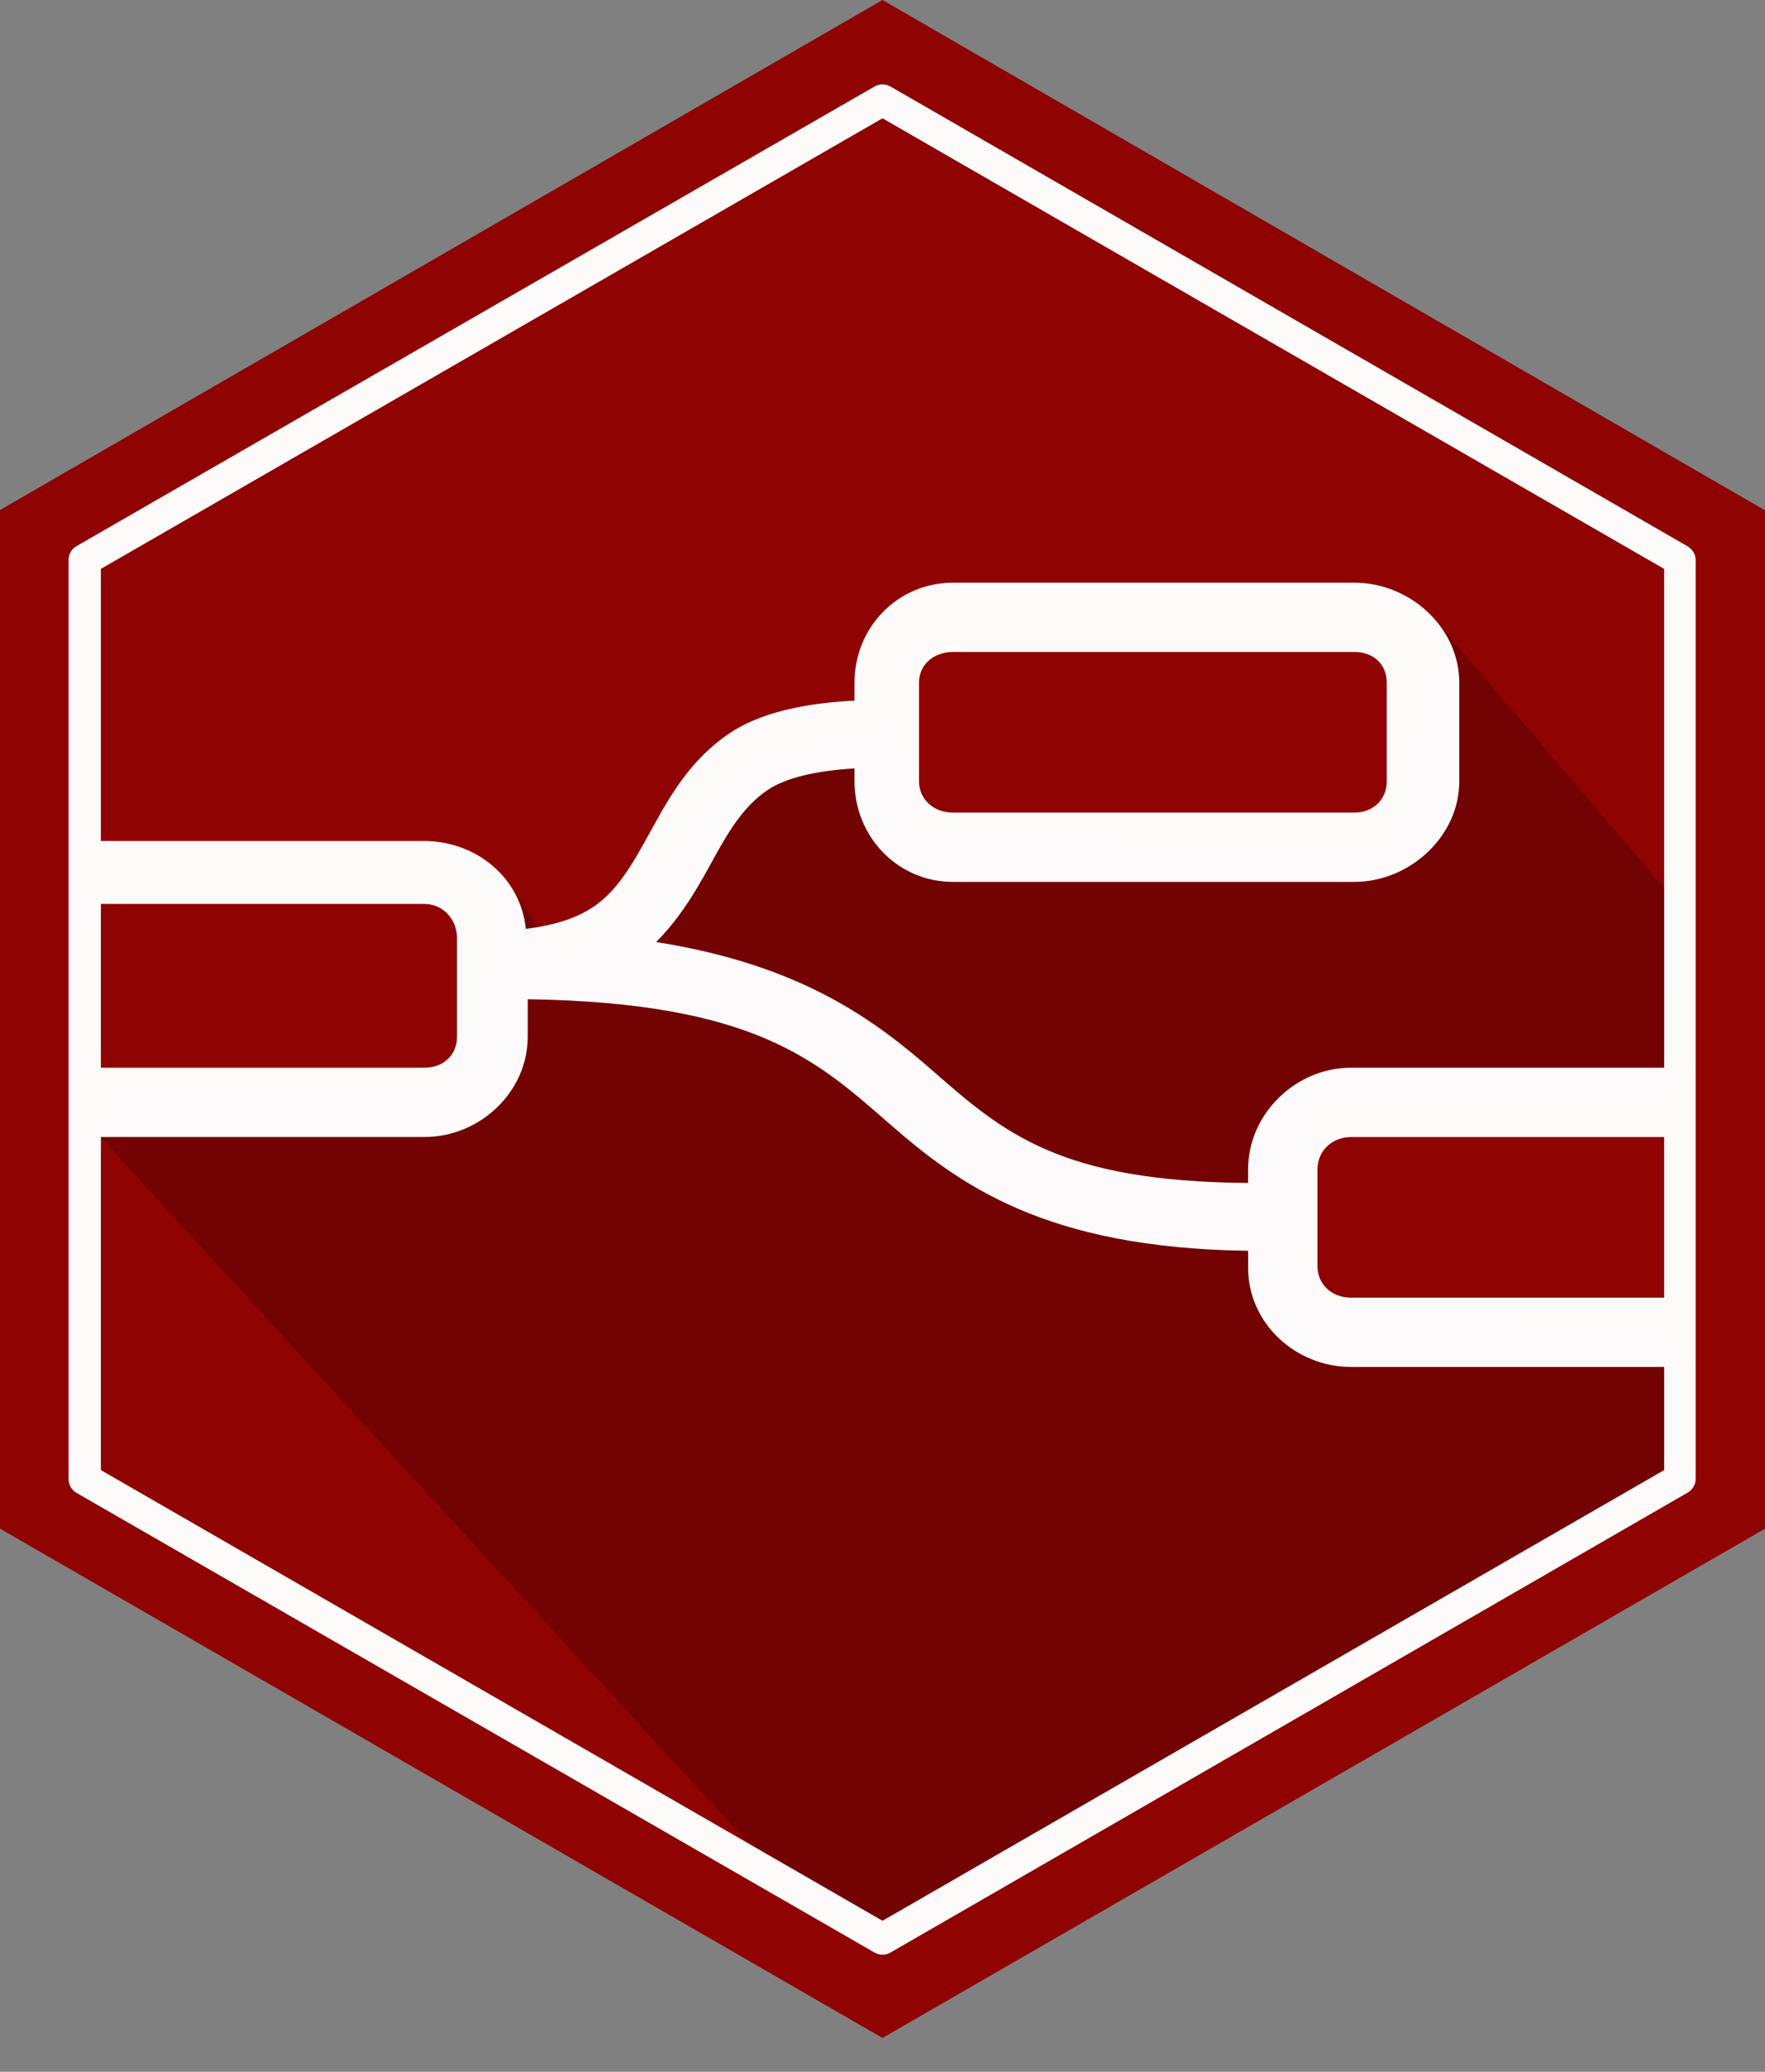 <svg width="52" height="61" viewBox="0 0 52 61" fill="none" xmlns="http://www.w3.org/2000/svg">
<rect x="0" y="0" width="52" height="61" fill="#808080" stroke="none"/>
<path opacity="0.98" d="M26 3.05176e-05L52 15.026V45.009L26 60.004L5.11569e-07 45.008L0 15.017L26 3.05176e-05Z" fill="#8F0000"/>
<path fill-rule="evenodd" clip-rule="evenodd" d="M25.867 56.953L23.256 55.584L2.89 33.403L3.25 32.245H13.265L15.096 26.168L16.706 28.474L22.087 22.442L26.53 21.25L26.73 24.363L29.847 24.694L32.964 24.76L41.056 24.959L42.445 18.437L49.382 26.57L49.188 32.62L38.499 32.623L38.315 38.226L49.479 39.399L49.611 43.358L25.867 56.953Z" fill="black" fill-opacity="0.199"/>
<path opacity="0.98" d="M2.02 33.523V43.552C2.02 43.718 2.108 43.871 2.252 43.954L25.768 57.491C25.912 57.573 26.088 57.573 26.232 57.491L49.712 43.953C49.856 43.87 49.957 43.717 49.957 43.551V40.272V38.206V33.522V31.456V16.483C49.957 16.317 49.856 16.164 49.712 16.081L26.232 2.546C26.165 2.508 26.089 2.486 26.011 2.485C25.926 2.483 25.842 2.504 25.768 2.546L2.252 16.081C2.108 16.164 2.02 16.317 2.02 16.483V24.706V26.635V31.456V33.523ZM26 3.483L49.029 16.75V31.437H39.803C38.17 31.437 36.771 32.799 36.771 34.43V34.83C31.227 34.789 29.573 33.356 27.511 31.555C25.797 30.058 23.649 28.42 19.331 27.736C20.136 26.929 20.62 26.013 21.052 25.232C21.515 24.392 21.935 23.727 22.606 23.267C23.128 22.909 24.02 22.693 25.175 22.625V23.001C25.175 24.632 26.443 25.966 28.075 25.966H39.896C41.529 25.966 42.993 24.632 42.993 23.001V20.101C42.993 18.47 41.535 17.156 39.902 17.156L28.081 17.156C26.448 17.156 25.175 18.47 25.175 20.1V20.629C23.648 20.704 22.348 21.003 21.465 21.608C20.373 22.357 19.776 23.374 19.287 24.259C18.798 25.145 18.397 25.907 17.814 26.44C17.318 26.895 16.622 27.207 15.491 27.35C15.345 25.851 14.04 24.769 12.504 24.761H2.971V16.75L26 3.483ZM28.081 19.196H39.902C40.453 19.196 40.857 19.55 40.857 20.1V23.001C40.857 23.552 40.447 23.926 39.896 23.926H28.076C27.524 23.926 27.076 23.552 27.076 23.001V20.1C27.076 19.55 27.53 19.196 28.081 19.196H28.081ZM2.972 26.615H12.504C13.055 26.615 13.464 27.071 13.464 27.622V30.523C13.464 31.073 13.055 31.437 12.504 31.437H2.972V26.615ZM15.548 29.42C22.207 29.524 24.044 31.2 26.185 33.07C28.24 34.864 30.768 36.748 36.772 36.827V37.331C36.772 38.961 38.17 40.247 39.803 40.247H49.029V43.284L26 56.554L2.972 43.284V33.477H12.505C14.137 33.477 15.548 32.153 15.548 30.523L15.548 29.42ZM39.804 33.478H49.029V38.207H39.804C39.252 38.207 38.815 37.83 38.815 37.279V34.43C38.815 33.879 39.252 33.478 39.804 33.478Z" fill="white"/>
</svg>

